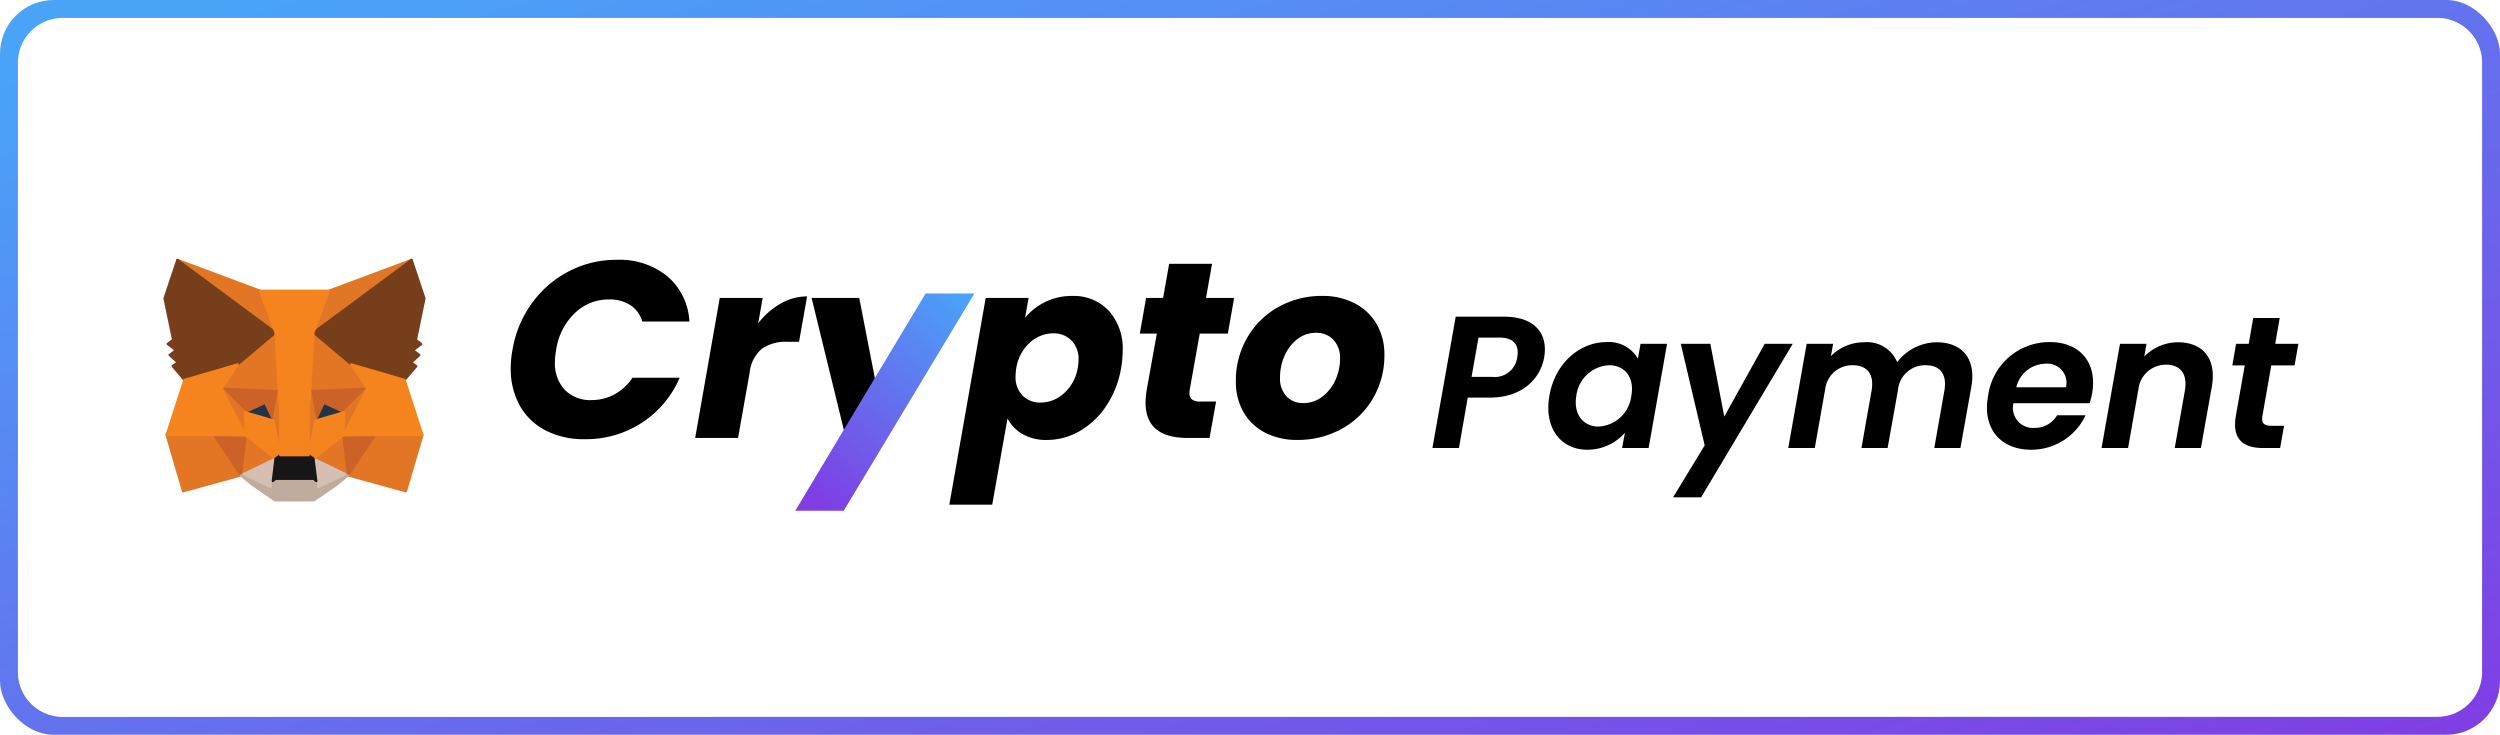 <svg xmlns="http://www.w3.org/2000/svg" xmlns:xlink="http://www.w3.org/1999/xlink" width="279" height="82" viewBox="0 0 279 82">
  <defs>
    <linearGradient id="linear-gradient" x1="0.047" y1="0.05" x2="1" y2="1" gradientUnits="objectBoundingBox">
      <stop offset="0" stop-color="#49a4f8"/>
      <stop offset="1" stop-color="#803de4"/>
    </linearGradient>
    <clipPath id="clip-path">
      <path id="パス_59488" data-name="パス 59488" d="M5,0H270a5,5,0,0,1,5,5V73a5,5,0,0,1-5,5H5a5,5,0,0,1-5-5V5A5,5,0,0,1,5,0Z" transform="translate(149 894)" fill="#0c0c0c"/>
    </clipPath>
    <filter id="楕円形_3" x="-117.35" y="-50.5" width="272.409" height="272.409" filterUnits="userSpaceOnUse">
      <feOffset input="SourceAlpha"/>
      <feGaussianBlur stdDeviation="17.5" result="blur"/>
      <feFlood flood-color="#ab68f5" flood-opacity="0.569"/>
      <feComposite operator="in" in2="blur"/>
    </filter>
    <filter id="パス_59487" x="126.185" y="-132.166" width="257.339" height="257.339" filterUnits="userSpaceOnUse">
      <feOffset input="SourceAlpha"/>
      <feGaussianBlur stdDeviation="17.5" result="blur-2"/>
      <feFlood flood-color="#78a0fc" flood-opacity="0.569"/>
      <feComposite operator="in" in2="blur-2"/>
    </filter>
    <linearGradient id="linear-gradient-2" x1="0.916" y1="-0.033" x2="0.169" xlink:href="#linear-gradient"/>
  </defs>
  <g id="グループ_68998" data-name="グループ 68998" transform="translate(-467 -445)">
    <rect id="長方形_19675" data-name="長方形 19675" width="279" height="82" rx="6" transform="translate(467 445)" fill="url(#linear-gradient)"/>
    <path id="パス_59486" data-name="パス 59486" d="M5,0H270a5,5,0,0,1,5,5V73a5,5,0,0,1-5,5H5a5,5,0,0,1-5-5V5A5,5,0,0,1,5,0Z" transform="translate(469 447)" fill="#fff"/>
    <g id="マスクグループ_96" data-name="マスクグループ 96" transform="translate(320 -447)" clip-path="url(#clip-path)">
      <g transform="matrix(1, 0, 0, 1, 147, 892)" filter="url(#楕円形_3)">
        <circle id="楕円形_3-2" data-name="楕円形 3" cx="61" cy="61" r="61" transform="translate(102.56 106.57) rotate(149)" fill="#fff" opacity="0.73"/>
      </g>
      <g transform="matrix(1, 0, 0, 1, 147, 892)" filter="url(#パス_59487)">
        <path id="パス_59487-2" data-name="パス 59487" d="M61,0A61,61,0,1,1,0,61,61,61,0,0,1,61,0Z" transform="translate(331.02 37) rotate(163)" fill="#fff" opacity="0.73"/>
      </g>
    </g>
    <path id="パス_59542" data-name="パス 59542" d="M4.725-7.938,5.5-12.327h2.31c1.68,0,2.247.861,2.016,2.205A2.528,2.528,0,0,1,7.056-7.938Zm8.106-2.184c.441-2.541-.945-4.536-4.473-4.536h-5.4L.357,0H3.318L4.3-5.628H6.762C10.542-5.628,12.453-7.9,12.831-10.122Zm.588,4.263C12.768-2.226,14.7.189,17.64.189a5.557,5.557,0,0,0,4.2-1.89L21.525,0h2.961l2.058-11.634H23.583l-.294,1.659a3.731,3.731,0,0,0-3.507-1.848C16.821-11.823,14.049-9.492,13.419-5.859Zm9.135.042a3.877,3.877,0,0,1-3.675,3.423c-1.575,0-2.835-1.26-2.457-3.465A3.867,3.867,0,0,1,20.1-9.24C21.693-9.24,22.953-8.022,22.554-5.817Zm8.19,5.523L27.216,5.5h3.129L40.572-11.634H37.443L32.928-3.507l-1.554-8.127h-3.3ZM56.364,0h2.919L60.5-6.825c.567-3.213-1.092-4.977-3.885-4.977a5.589,5.589,0,0,0-4.389,2.226,3.627,3.627,0,0,0-3.7-2.226,5.149,5.149,0,0,0-3.7,1.554l.252-1.386H42.126L40.068,0h2.961L44.2-6.615A3.019,3.019,0,0,1,47.271-9.24c1.575,0,2.415.966,2.1,2.814L48.237,0h2.919l1.155-6.447v.021A3.028,3.028,0,0,1,55.419-9.24c1.554,0,2.394.966,2.079,2.814Zm12.39-9.408a2.137,2.137,0,0,1,2.31,2.625H65.52A3.4,3.4,0,0,1,68.754-9.408Zm4.494,5.754H70.077a2.883,2.883,0,0,1-2.562,1.407A2.227,2.227,0,0,1,65.205-5h8.5a8.291,8.291,0,0,0,.273-1.092c.609-3.444-1.365-5.733-4.725-5.733A6.905,6.905,0,0,0,62.37-5.817C61.7-2.163,63.777.189,67.158.189A6.67,6.67,0,0,0,73.248-3.654ZM83.2,0h2.919l1.218-6.825c.567-3.213-1.05-4.977-3.78-4.977a5.246,5.246,0,0,0-3.759,1.6l.252-1.428H77.091L75.033,0h2.961l1.155-6.573A3.085,3.085,0,0,1,82.257-9.3c1.554,0,2.394,1.008,2.079,2.877Zm6.825-3.612C89.565-.945,90.867,0,93.093,0h1.869L95.4-2.478H94.017c-.9,0-1.155-.336-1.029-1.113l.987-5.628h2.6L97-11.634H94.416l.5-2.877H91.959l-.5,2.877H90.048l-.42,2.415h1.386Z" transform="translate(626.5 495)"/>
    <g id="グループ_68983" data-name="グループ 68983" transform="translate(344)">
      <path id="交差_189" data-name="交差 189" d="M-3833.546-3190.1l4.06-23.073h4.788l-.392,2.212a6.723,6.723,0,0,1,2.253-1.764,6.685,6.685,0,0,1,3.01-.672,5.334,5.334,0,0,1,4.074,1.651,6.276,6.276,0,0,1,1.554,4.481,11.448,11.448,0,0,1-.168,1.876,10.853,10.853,0,0,1-1.652,4.242,8.9,8.9,0,0,1-2.969,2.828,7.273,7.273,0,0,1-3.668.994,5.237,5.237,0,0,1-2.744-.672,4.2,4.2,0,0,1-1.651-1.736l-1.708,9.632Zm8.988-18.088a4.814,4.814,0,0,0-1.512,2.827,5.734,5.734,0,0,0-.084.925,2.915,2.915,0,0,0,.784,2.156,2.729,2.729,0,0,0,2.015.783,3.87,3.87,0,0,0,2.618-1.05,4.851,4.851,0,0,0,1.527-2.842,5.06,5.06,0,0,0,.084-.868,2.92,2.92,0,0,0-.8-2.184,2.773,2.773,0,0,0-2.029-.784A3.852,3.852,0,0,0-3824.559-3208.184Zm26.264,10.052a5.807,5.807,0,0,1-2.422-2.3,6.778,6.778,0,0,1-.854-3.443,9.523,9.523,0,0,1,1.26-4.844,9.087,9.087,0,0,1,3.472-3.43,9.873,9.873,0,0,1,4.928-1.246,7.662,7.662,0,0,1,3.6.825,5.973,5.973,0,0,1,2.45,2.311,6.693,6.693,0,0,1,.868,3.444,9.413,9.413,0,0,1-1.275,4.858,9.075,9.075,0,0,1-3.5,3.4,10.036,10.036,0,0,1-4.942,1.232A7.678,7.678,0,0,1-3798.294-3198.132Zm3.57-10.43a4.728,4.728,0,0,0-1.414,1.862,5.912,5.912,0,0,0-.5,2.407,2.894,2.894,0,0,0,.728,2.114,2.516,2.516,0,0,0,1.877.742,3.4,3.4,0,0,0,2.113-.714,4.754,4.754,0,0,0,1.457-1.849,5.628,5.628,0,0,0,.518-2.365,2.915,2.915,0,0,0-.756-2.156,2.58,2.58,0,0,0-1.9-.756A3.329,3.329,0,0,0-3794.725-3208.562Zm-83.873,10.177a6.878,6.878,0,0,1-2.885-2.771,8.367,8.367,0,0,1-1.008-4.172,10.838,10.838,0,0,1,.2-2.072,12.208,12.208,0,0,1,2.17-5.194,11.714,11.714,0,0,1,4.13-3.556,11.411,11.411,0,0,1,5.32-1.274,8.445,8.445,0,0,1,5.671,1.847,7.142,7.142,0,0,1,2.449,5.04h-5.264a3.22,3.22,0,0,0-1.33-1.834,4.245,4.245,0,0,0-2.367-.63,5.417,5.417,0,0,0-3.836,1.527,7.087,7.087,0,0,0-2.072,4.074,7.909,7.909,0,0,0-.141,1.373,4.327,4.327,0,0,0,1.093,3.108,3.939,3.939,0,0,0,3,1.147,5.305,5.305,0,0,0,2.563-.644,5.637,5.637,0,0,0,2-1.848h5.264a11.214,11.214,0,0,1-4.228,5.026,11.383,11.383,0,0,1-6.328,1.834A9.362,9.362,0,0,1-3878.6-3198.385Zm71.651.841q-4.7,0-4.7-3.949a9.91,9.91,0,0,1,.14-1.484l1.12-6.216h-1.9l.7-3.976h1.9l.671-3.807h4.789l-.672,3.807h3.136l-.7,3.976h-3.136l-1.12,6.272a1.921,1.921,0,0,0-.028.364.857.857,0,0,0,.295.728,1.618,1.618,0,0,0,.966.224h1.708l-.728,4.06Zm-54.963,0,2.743-15.625h4.789l-.5,2.828a8.455,8.455,0,0,1,2.506-2.2,5.927,5.927,0,0,1,2.954-.8l-.9,5.068h-1.317a4.649,4.649,0,0,0-2.828.771,4.082,4.082,0,0,0-1.372,2.7l-1.288,7.252Zm12.992-15.625h5.32l1.9,9.773-3.529,5.319Z" transform="translate(4062.49 3691.424)"/>
      <path id="パス_59380" data-name="パス 59380" d="M3449.488,366.613l14.549-24.252h5.451L3454.9,366.613Z" transform="translate(-3237.74 135.387)" fill="url(#linear-gradient-2)"/>
    </g>
    <g id="グループ_68982" data-name="グループ 68982" transform="translate(214.13 357.627)">
      <path id="パス_59385" data-name="パス 59385" d="M31.158,1,19.824,9.386l2.108-4.942Z" transform="translate(267.648 115.373)" fill="#e17726" stroke="#e17726" stroke-linecap="round" stroke-linejoin="round" stroke-width="0.25"/>
      <path id="パス_59386" data-name="パス 59386" d="M2.663,1,13.9,9.464l-2.007-5.02Z" transform="translate(270 115.373)" fill="#e27625" stroke="#e27625" stroke-linecap="round" stroke-linejoin="round" stroke-width="0.25"/>
      <path id="パス_59387" data-name="パス 59387" d="M27.75,23.533,24.735,28.14l6.457,1.778,1.85-6.284Z" transform="translate(266.975 112.284)" fill="#e27625" stroke="#e27625" stroke-linecap="round" stroke-linejoin="round" stroke-width="0.25"/>
      <path id="パス_59388" data-name="パス 59388" d="M1.273,23.634l1.838,6.284L9.557,28.14l-3-4.607Z" transform="translate(270.191 112.284)" fill="#e27625" stroke="#e27625" stroke-linecap="round" stroke-linejoin="round" stroke-width="0.25"/>
      <path id="パス_59389" data-name="パス 59389" d="M10.185,13.9,8.392,16.6l6.39.291-.213-6.877Z" transform="translate(269.215 114.137)" fill="#e27625" stroke="#e27625" stroke-linecap="round" stroke-linejoin="round" stroke-width="0.25"/>
      <path id="パス_59390" data-name="パス 59390" d="M24.42,13.886,19.97,9.928l-.146,6.955,6.39-.291Z" transform="translate(267.648 114.149)" fill="#e27625" stroke="#e27625" stroke-linecap="round" stroke-linejoin="round" stroke-width="0.25"/>
      <path id="パス_59391" data-name="パス 59391" d="M10.873,28.163,14.741,26.3,11.411,23.7Z" transform="translate(268.875 112.261)" fill="#e27625" stroke="#e27625" stroke-linecap="round" stroke-linejoin="round" stroke-width="0.25"/>
      <path id="パス_59392" data-name="パス 59392" d="M20.266,26.3l3.856,1.867L23.6,23.7Z" transform="translate(267.587 112.261)" fill="#e27625" stroke="#e27625" stroke-linecap="round" stroke-linejoin="round" stroke-width="0.25"/>
      <path id="パス_59393" data-name="パス 59393" d="M24.122,28.576l-3.856-1.867.314,2.5-.034,1.062Z" transform="translate(267.587 111.849)" fill="#d5bfb2" stroke="#d5bfb2" stroke-linecap="round" stroke-linejoin="round" stroke-width="0.25"/>
      <path id="パス_59394" data-name="パス 59394" d="M10.873,28.576l3.587,1.7-.022-1.062.3-2.5Z" transform="translate(268.875 111.849)" fill="#d5bfb2" stroke="#d5bfb2" stroke-linecap="round" stroke-linejoin="round" stroke-width="0.25"/>
      <path id="パス_59395" data-name="パス 59395" d="M14.6,21.47l-3.206-.939,2.264-1.04Z" transform="translate(268.804 112.838)" fill="#233447" stroke="#233447" stroke-linecap="round" stroke-linejoin="round" stroke-width="0.25"/>
      <path id="パス_59396" data-name="パス 59396" d="M20.513,21.47l.942-1.979,2.276,1.04Z" transform="translate(267.553 112.838)" fill="#233447" stroke="#233447" stroke-linecap="round" stroke-linejoin="round" stroke-width="0.25"/>
      <path id="パス_59397" data-name="パス 59397" d="M10.4,28.14l.561-4.607-3.565.1Z" transform="translate(269.352 112.284)" fill="#cc6228" stroke="#cc6228" stroke-linecap="round" stroke-linejoin="round" stroke-width="0.25"/>
      <path id="パス_59398" data-name="パス 59398" d="M24.1,23.533l.549,4.607,3.016-4.506Z" transform="translate(267.062 112.284)" fill="#cc6228" stroke="#cc6228" stroke-linecap="round" stroke-linejoin="round" stroke-width="0.25"/>
      <path id="パス_59399" data-name="パス 59399" d="M26.214,17.651l-6.39.291.594,3.276.942-1.979,2.276,1.04Z" transform="translate(267.648 113.091)" fill="#cc6228" stroke="#cc6228" stroke-linecap="round" stroke-linejoin="round" stroke-width="0.25"/>
      <path id="パス_59400" data-name="パス 59400" d="M10.981,20.278l2.264-1.04.942,1.979.594-3.276-6.39-.291Z" transform="translate(269.215 113.091)" fill="#cc6228" stroke="#cc6228" stroke-linecap="round" stroke-linejoin="round" stroke-width="0.25"/>
      <path id="パス_59401" data-name="パス 59401" d="M8.392,17.651l2.679,5.222-.09-2.594Z" transform="translate(269.215 113.091)" fill="#e27525" stroke="#e27525" stroke-linecap="round" stroke-linejoin="round" stroke-width="0.25"/>
      <path id="パス_59402" data-name="パス 59402" d="M24.225,20.278l-.1,2.594L26.8,17.651Z" transform="translate(267.058 113.091)" fill="#e27525" stroke="#e27525" stroke-linecap="round" stroke-linejoin="round" stroke-width="0.25"/>
      <path id="パス_59403" data-name="パス 59403" d="M15.7,17.987l-.594,3.276.751,3.869.168-5.1Z" transform="translate(268.294 113.044)" fill="#e27525" stroke="#e27525" stroke-linecap="round" stroke-linejoin="round" stroke-width="0.25"/>
      <path id="パス_59404" data-name="パス 59404" d="M19.774,17.987l-.314,2.035.157,5.11.751-3.869Z" transform="translate(267.698 113.044)" fill="#e27525" stroke="#e27525" stroke-linecap="round" stroke-linejoin="round" stroke-width="0.25"/>
      <path id="パス_59405" data-name="パス 59405" d="M20.393,21.635,19.642,25.5l.538.38L23.51,23.29l.1-2.594Z" transform="translate(267.673 112.673)" fill="#f5841f" stroke="#f5841f" stroke-linecap="round" stroke-linejoin="round" stroke-width="0.25"/>
      <path id="パス_59406" data-name="パス 59406" d="M11.393,20.7l.09,2.594,3.329,2.594.538-.38L14.6,21.635Z" transform="translate(268.804 112.673)" fill="#f5841f" stroke="#f5841f" stroke-linecap="round" stroke-linejoin="round" stroke-width="0.25"/>
      <path id="パス_59407" data-name="パス 59407" d="M19.259,30.572l.034-1.062L19,29.263H14.718l-.28.246.022,1.062-3.587-1.7L12.129,29.9l2.545,1.756h4.361L21.59,29.9l1.244-1.029Z" transform="translate(268.875 111.552)" fill="#c0ac9d" stroke="#c0ac9d" stroke-linecap="round" stroke-linejoin="round" stroke-width="0.25"/>
      <path id="パス_59408" data-name="パス 59408" d="M19.545,26.648l-.538-.38H15.845l-.538.38-.3,2.5.28-.246h4.282l.291.246Z" transform="translate(268.309 111.909)" fill="#161616" stroke="#161616" stroke-linecap="round" stroke-linejoin="round" stroke-width="0.25"/>
      <path id="パス_59409" data-name="パス 59409" d="M31.7,9.934,32.653,5.3,31.218,1,20.266,9.107l4.215,3.556L30.434,14.4l1.312-1.532-.572-.414.908-.827-.695-.537.908-.693Z" transform="translate(267.587 115.373)" fill="#763e1a" stroke="#763e1a" stroke-linecap="round" stroke-linejoin="round" stroke-width="0.25"/>
      <path id="パス_59410" data-name="パス 59410" d="M1,5.3l.964,4.629-.617.458.919.693-.7.537.908.827-.572.414L3.22,14.4l5.953-1.733,4.215-3.556L2.435,1Z" transform="translate(270.228 115.373)" fill="#763e1a" stroke="#763e1a" stroke-linecap="round" stroke-linejoin="round" stroke-width="0.25"/>
      <path id="パス_59411" data-name="パス 59411" d="M30.963,16.248,25.01,14.515,26.8,17.221l-2.679,5.222,3.542-.045h5.291Z" transform="translate(267.058 113.52)" fill="#f5841f" stroke="#f5841f" stroke-linecap="round" stroke-linejoin="round" stroke-width="0.25"/>
      <path id="パス_59412" data-name="パス 59412" d="M9.21,14.515,3.257,16.248,1.273,22.4h5.28l3.542.045L7.416,17.221Z" transform="translate(270.191 113.52)" fill="#f5841f" stroke="#f5841f" stroke-linecap="round" stroke-linejoin="round" stroke-width="0.25"/>
      <path id="パス_59413" data-name="パス 59413" d="M18.937,16.206l.381-6.552,1.726-4.663h-7.69l1.726,4.663.381,6.552.146,2.057.011,5.088H18.78l.011-5.088Z" transform="translate(268.535 114.826)" fill="#f5841f" stroke="#f5841f" stroke-linecap="round" stroke-linejoin="round" stroke-width="0.25"/>
    </g>
  </g>
</svg>
